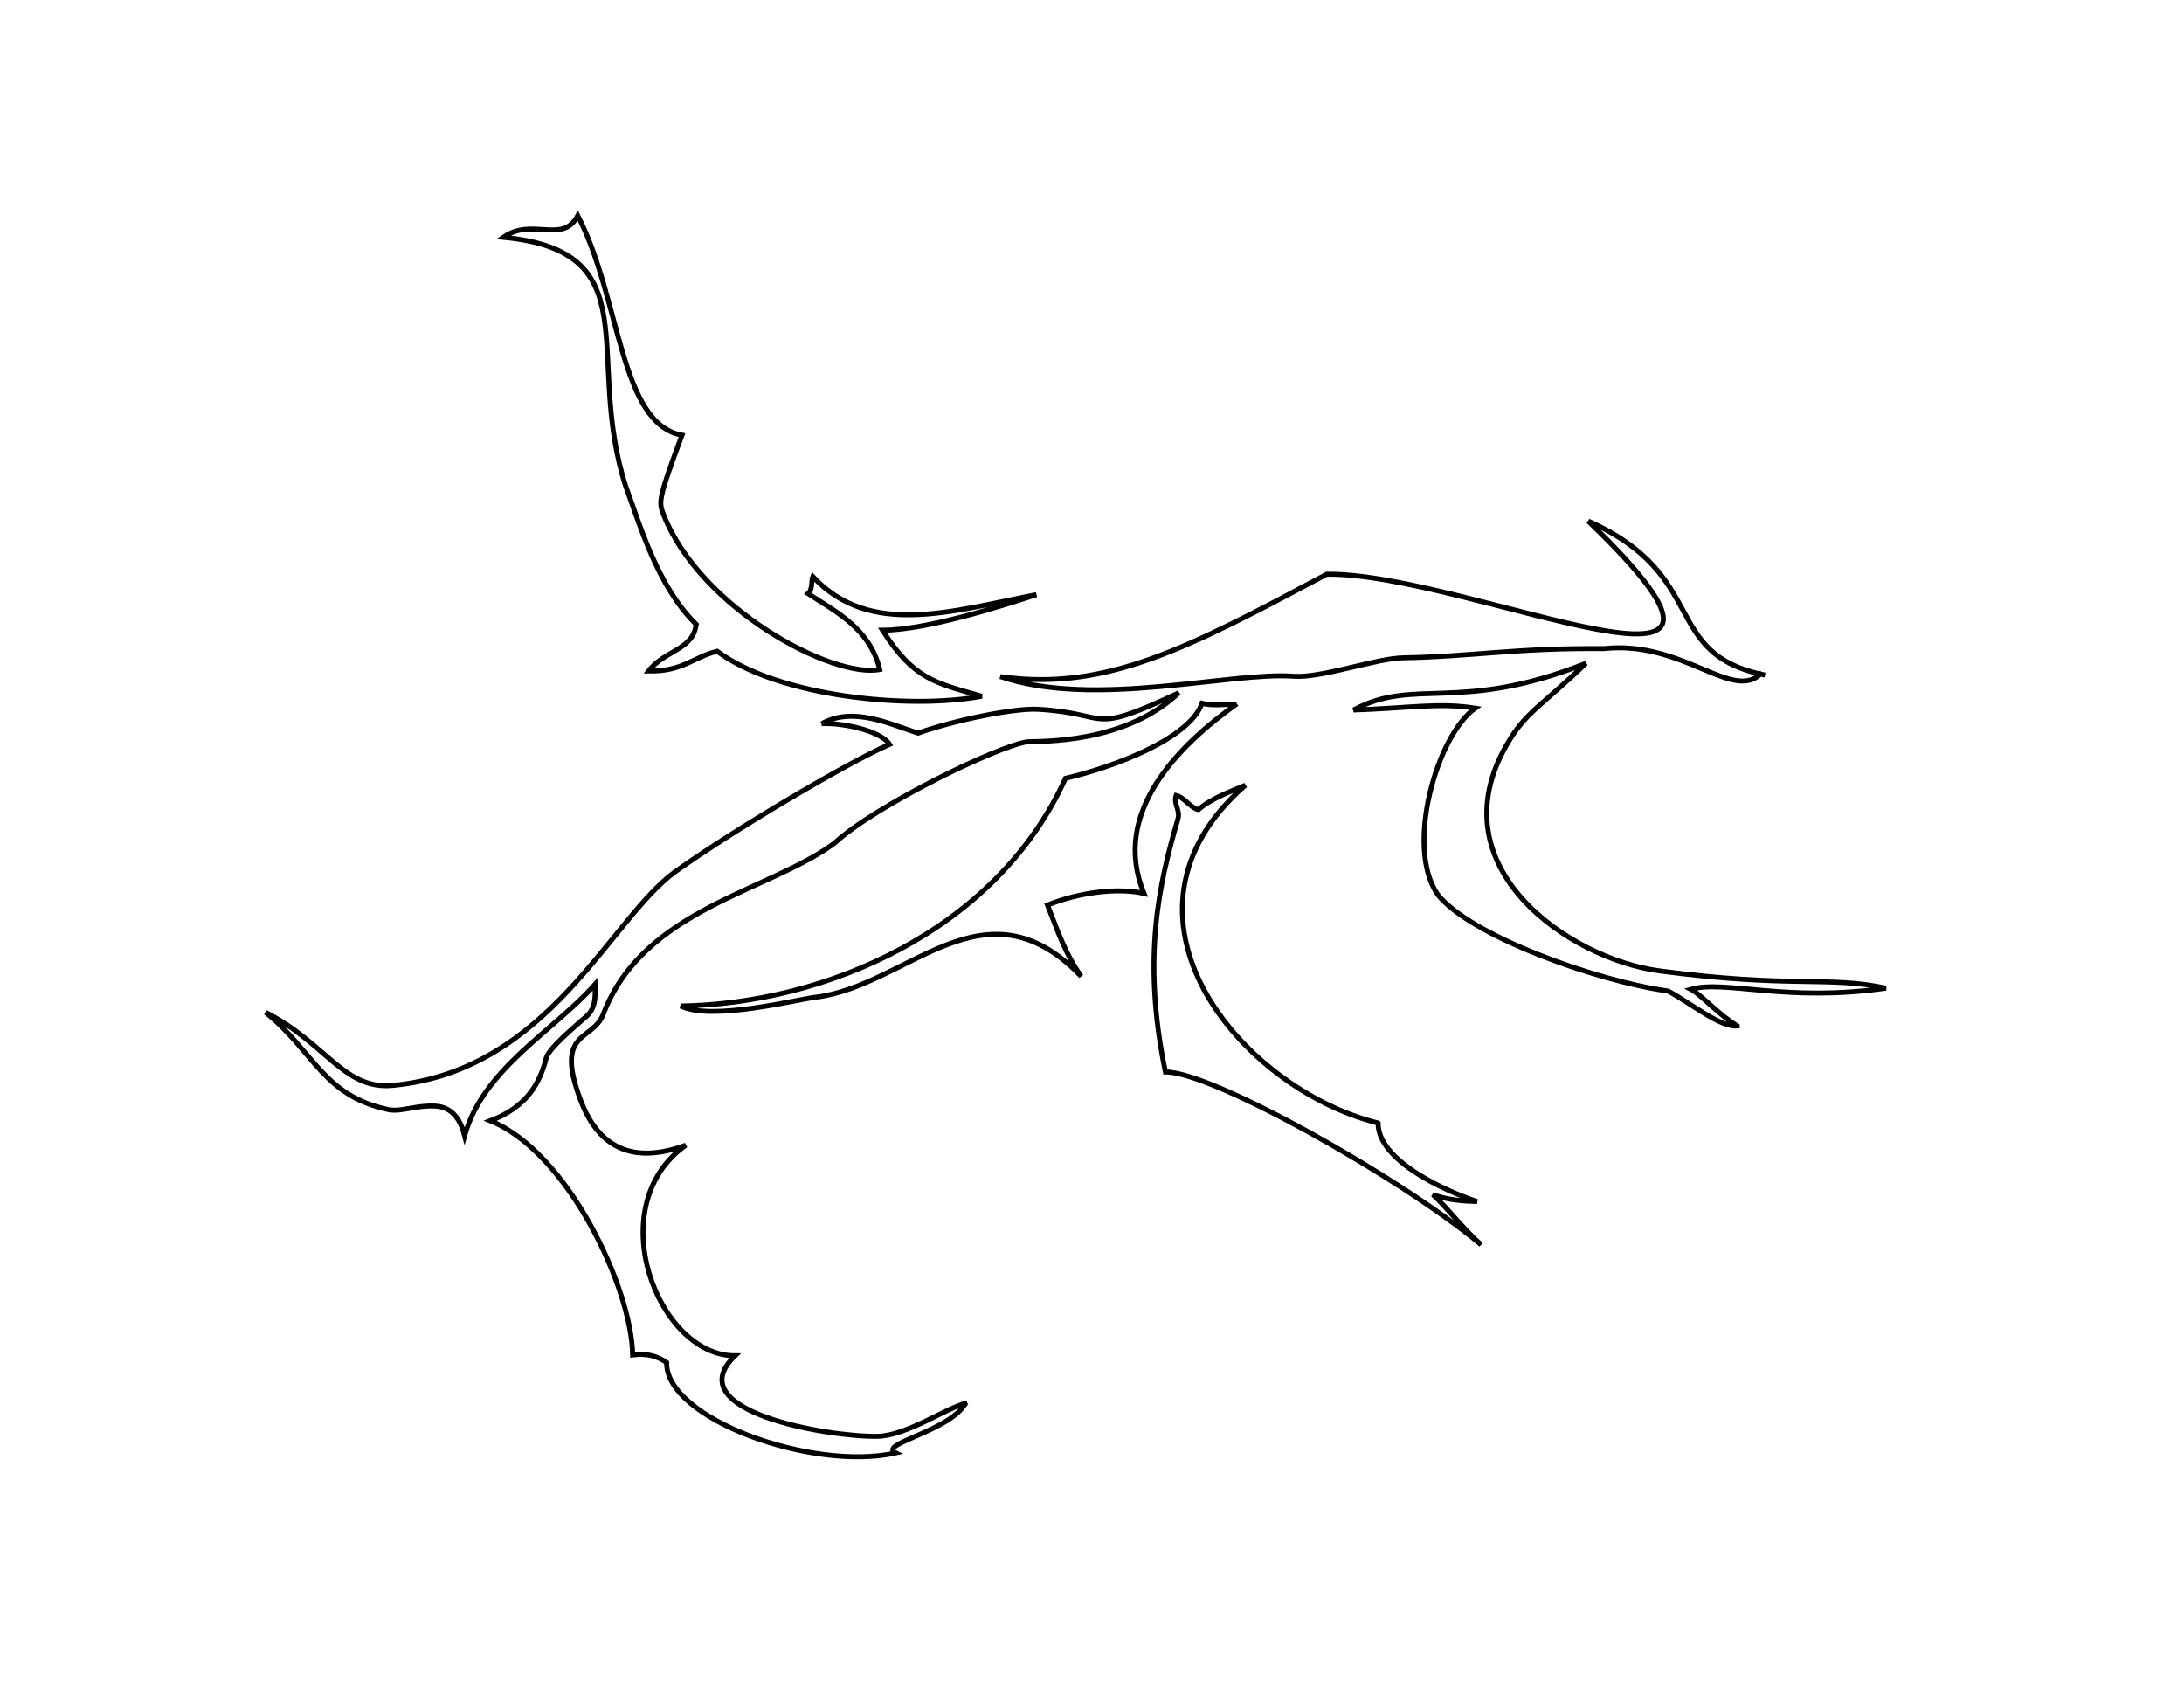 <?xml version="1.0" encoding="UTF-8" standalone="no"?>
<!-- Created with Inkscape (http://www.inkscape.org/) -->

<svg
   xmlns:dc="http://purl.org/dc/elements/1.1/"
   xmlns:cc="http://creativecommons.org/ns#"
   xmlns:rdf="http://www.w3.org/1999/02/22-rdf-syntax-ns#"
   xmlns:svg="http://www.w3.org/2000/svg"
   xmlns="http://www.w3.org/2000/svg"
   xmlns:sodipodi="http://sodipodi.sourceforge.net/DTD/sodipodi-0.dtd"
   xmlns:inkscape="http://www.inkscape.org/namespaces/inkscape"
   width="990"
   height="765"
   id="svg3930"
   version="1.1"
   inkscape:version="0.48.4 r9939"
   sodipodi:docname="New document 28">
  <defs
     id="defs3932" />
  <sodipodi:namedview
     id="base"
     pagecolor="#ffffff"
     bordercolor="#666666"
     borderopacity="1.0"
     inkscape:pageopacity="0.0"
     inkscape:pageshadow="2"
     inkscape:zoom="0.7"
     inkscape:cx="417.74051"
     inkscape:cy="600.40538"
     inkscape:document-units="px"
     inkscape:current-layer="layer1"
     showgrid="false"
     inkscape:window-width="1855"
     inkscape:window-height="1056"
     inkscape:window-x="65"
     inkscape:window-y="24"
     inkscape:window-maximized="1" />
  <g
     inkscape:label="Layer 1"
     inkscape:groupmode="layer"
     id="layer1"
     transform="translate(0,-287.362)">
    <g
       transform="matrix(-0.823,-2.098,2.098,-0.823,256.283,1684.636)"
       id="g3922">
      <path
         sodipodi:nodetypes="ccccsscc"
         inkscape:connector-curvature="0"
         id="path3822"
         d="m 362.679,401.469 c 11.674,-18.103 22.61,-2.885 41.786,-21.786 -57.58,26.405 -0.914,-26.091 9.286,-52.857 -3.593,-30.935 -5.818,-50.029 4.821,-68.661 -12.973,15.305 -15.913,43.375 -21.524,55.037 -2.366,4.918 -2.678,16.745 -4.56,21.786 -4.785,12.815 -6.369,21.746 -13.023,38.267 -4.216,15.517 -19.835,20.329 -16.071,27.857"
         style="fill:none;stroke:#000000;stroke-width:1px;stroke-linecap:butt;stroke-linejoin:miter;stroke-opacity:1" />
      <path
         sodipodi:nodetypes="ccccccscccc"
         inkscape:connector-curvature="0"
         id="path3824"
         d="m 299.018,370.487 c 1.044,-3.373 7.662,-7.002 11.607,-10.357 7.326,-13 25.123,-33.169 35.059,-36.087 11.38,-2.614 29.853,11.632 32.086,20.73 3.729,-6.362 4.803,-12.22 8.589,-22.912 1.71,13.892 -8.39,19.427 -8.323,46.93 -4.879,-11.795 -4.659,-14.812 -9.381,-20.745 -17.845,-22.42 -44.795,-3.992 -53.589,11.899 -13.077,23.579 -13.31,31.298 -19.886,41.167 4.651,-19.817 13.387,-29.411 14.107,-36.585 -1.533,1.38 -6.35,3.097 -10.268,5.96 z"
         style="fill:none;stroke:#000000;stroke-width:1px;stroke-linecap:butt;stroke-linejoin:miter;stroke-opacity:1" />
      <path
         sodipodi:nodetypes="ccccscccccc"
         inkscape:connector-curvature="0"
         id="path3832"
         d="m 307.232,296.112 c 16.531,-23.325 59.58,-37.439 72.991,-0.045 -0.095,-3.015 0.064,-7.257 -1.116,-10.58 0.923,-1.369 3.363,-1.756 4.286,-3.125 -1.388,-1.173 -3.066,-0.268 -4.517,-1.387 -10.681,-8.239 -23.334,-16.982 -46.465,-20.934 -3.284,8.694 -37.349,36.504 -55.536,46.429 4.193,-2.169 9.685,-3.727 12.946,-5.357 -2.174,2.371 -3.593,5.53 -4.554,7.768 4.248,-5.125 14.893,-15.6 21.964,-12.768 z"
         style="fill:none;stroke:#000000;stroke-width:1px;stroke-linecap:butt;stroke-linejoin:miter;stroke-opacity:1" />
      <path
         sodipodi:nodetypes="ccccscccc"
         inkscape:connector-curvature="0"
         id="path3912"
         d="m 396.071,300.398 c 0.911,-2.568 1.4,-4.638 2.679,-6.429 -5.799,-5.014 -5.424,-21.541 -4.018,-31.071 -23.666,-24.302 -24.453,-61.9 -14.375,-88.75 -5.108,4.56 -7.338,22.4 -8.214,25.714 -4.816,18.226 10.397,40.635 -15.625,51.429 5.313,-1.31 10.007,-1.071 15.804,-1.071 0.055,6.902 -1.84,14.397 -4.911,18.929 17.638,-0.351 25.214,17.463 28.661,31.25 z"
         style="fill:none;stroke:#000000;stroke-width:1px;stroke-linecap:butt;stroke-linejoin:miter;stroke-opacity:1" />
      <path
         sodipodi:nodetypes="cccccccccsscsscccscccssccsc"
         inkscape:connector-curvature="0"
         id="path3914"
         d="m 285.179,198.434 c -4.288,-4.998 -1.216,-19.682 -4.286,-16.875 2.599,-16.955 23.346,-40.598 33.75,-36.25 1.736,-1.146 3.194,-2.867 3.929,-5.804 12.492,4.69 42.725,2.824 54.286,-9.464 -0.091,7.808 3.286,11.977 7.768,15.179 1.646,1.446 3.691,7.699 4.554,10 0.806,2.882 3.258,3.61 5.536,4.464 -5.744,-11.199 -7.512,-27.07 -18.75,-35.536 3.157,0.383 6.221,-0.118 7.679,-3.304 1.632,-3.566 1.395,-6.924 2.768,-9.018 7.419,-11.317 16.458,-9.69 27.232,-15.893 -10.125,9.064 -20.269,8.919 -23,18.459 -8.702,30.401 15.278,52.915 19.277,68.631 3.25,12.776 7.698,39.517 8.098,49.427 3.362,-0.71 7.688,-7.577 8.839,-11.161 1.004,7.14 -5.115,12.748 -8.839,17.321 -0.229,7.471 -2.29,19.77 -4.375,24.286 -6.285,13.608 -8.516,7.021 -7.232,27.5 -5.579,-13.864 1.04,-29.211 1.964,-31.964 1.385,-5.998 -0.772,-33.182 -4.811,-43.544 -4.265,-15.782 1.759,-40.584 -15.011,-55.831 -4.462,-4.057 0.701,-10.35 -14.364,-10.598 -7.494,-0.123 -15.964,2.501 -16.261,16.402 -5.108,-20.597 -37.397,-20.714 -43.036,-6.25 -6.177,-14.95 -22.122,11.585 -25.536,20.714 -2.111,5.644 0.372,15.402 -0.357,19.286"
         style="fill:none;stroke:#000000;stroke-width:1px;stroke-linecap:butt;stroke-linejoin:miter;stroke-opacity:1" />
      <path
         sodipodi:nodetypes="cccccsccccccccc"
         inkscape:connector-curvature="0"
         id="path3918"
         d="m 450.714,205.041 c 10.02,-4.481 23.004,-3.192 31.071,-3.036 27.495,1.745 42.049,21.945 55.536,-4.643 1.684,6.987 -5.721,10.528 -1.429,15.536 -18.597,1.979 -42.027,-7.477 -48.75,3.393 -10.187,-9.139 -10.81,-9.274 -13.393,-9.286 -20.427,-0.09 -43.258,19.604 -45,29.107 8.416,1.155 14.076,-4.009 19.464,-7.857 0.43,1.212 2.323,1.609 2.857,2.143 -15.692,6.191 -16.683,23.565 -19.821,40.536 0.487,-8.257 1.525,-23.381 4.643,-31.429 -11.575,2.259 -13.774,6.095 -19.643,13.75 2.735,-14.4 14.722,-38.041 27.857,-46.25 0.673,-4.812 -1.292,-7.989 1.339,-14.286 2.71,4.436 0.67,10.022 5.268,12.321 z"
         style="fill:none;stroke:#000000;stroke-width:1px;stroke-linecap:butt;stroke-linejoin:miter;stroke-opacity:1" />
    </g>
  </g>
</svg>
